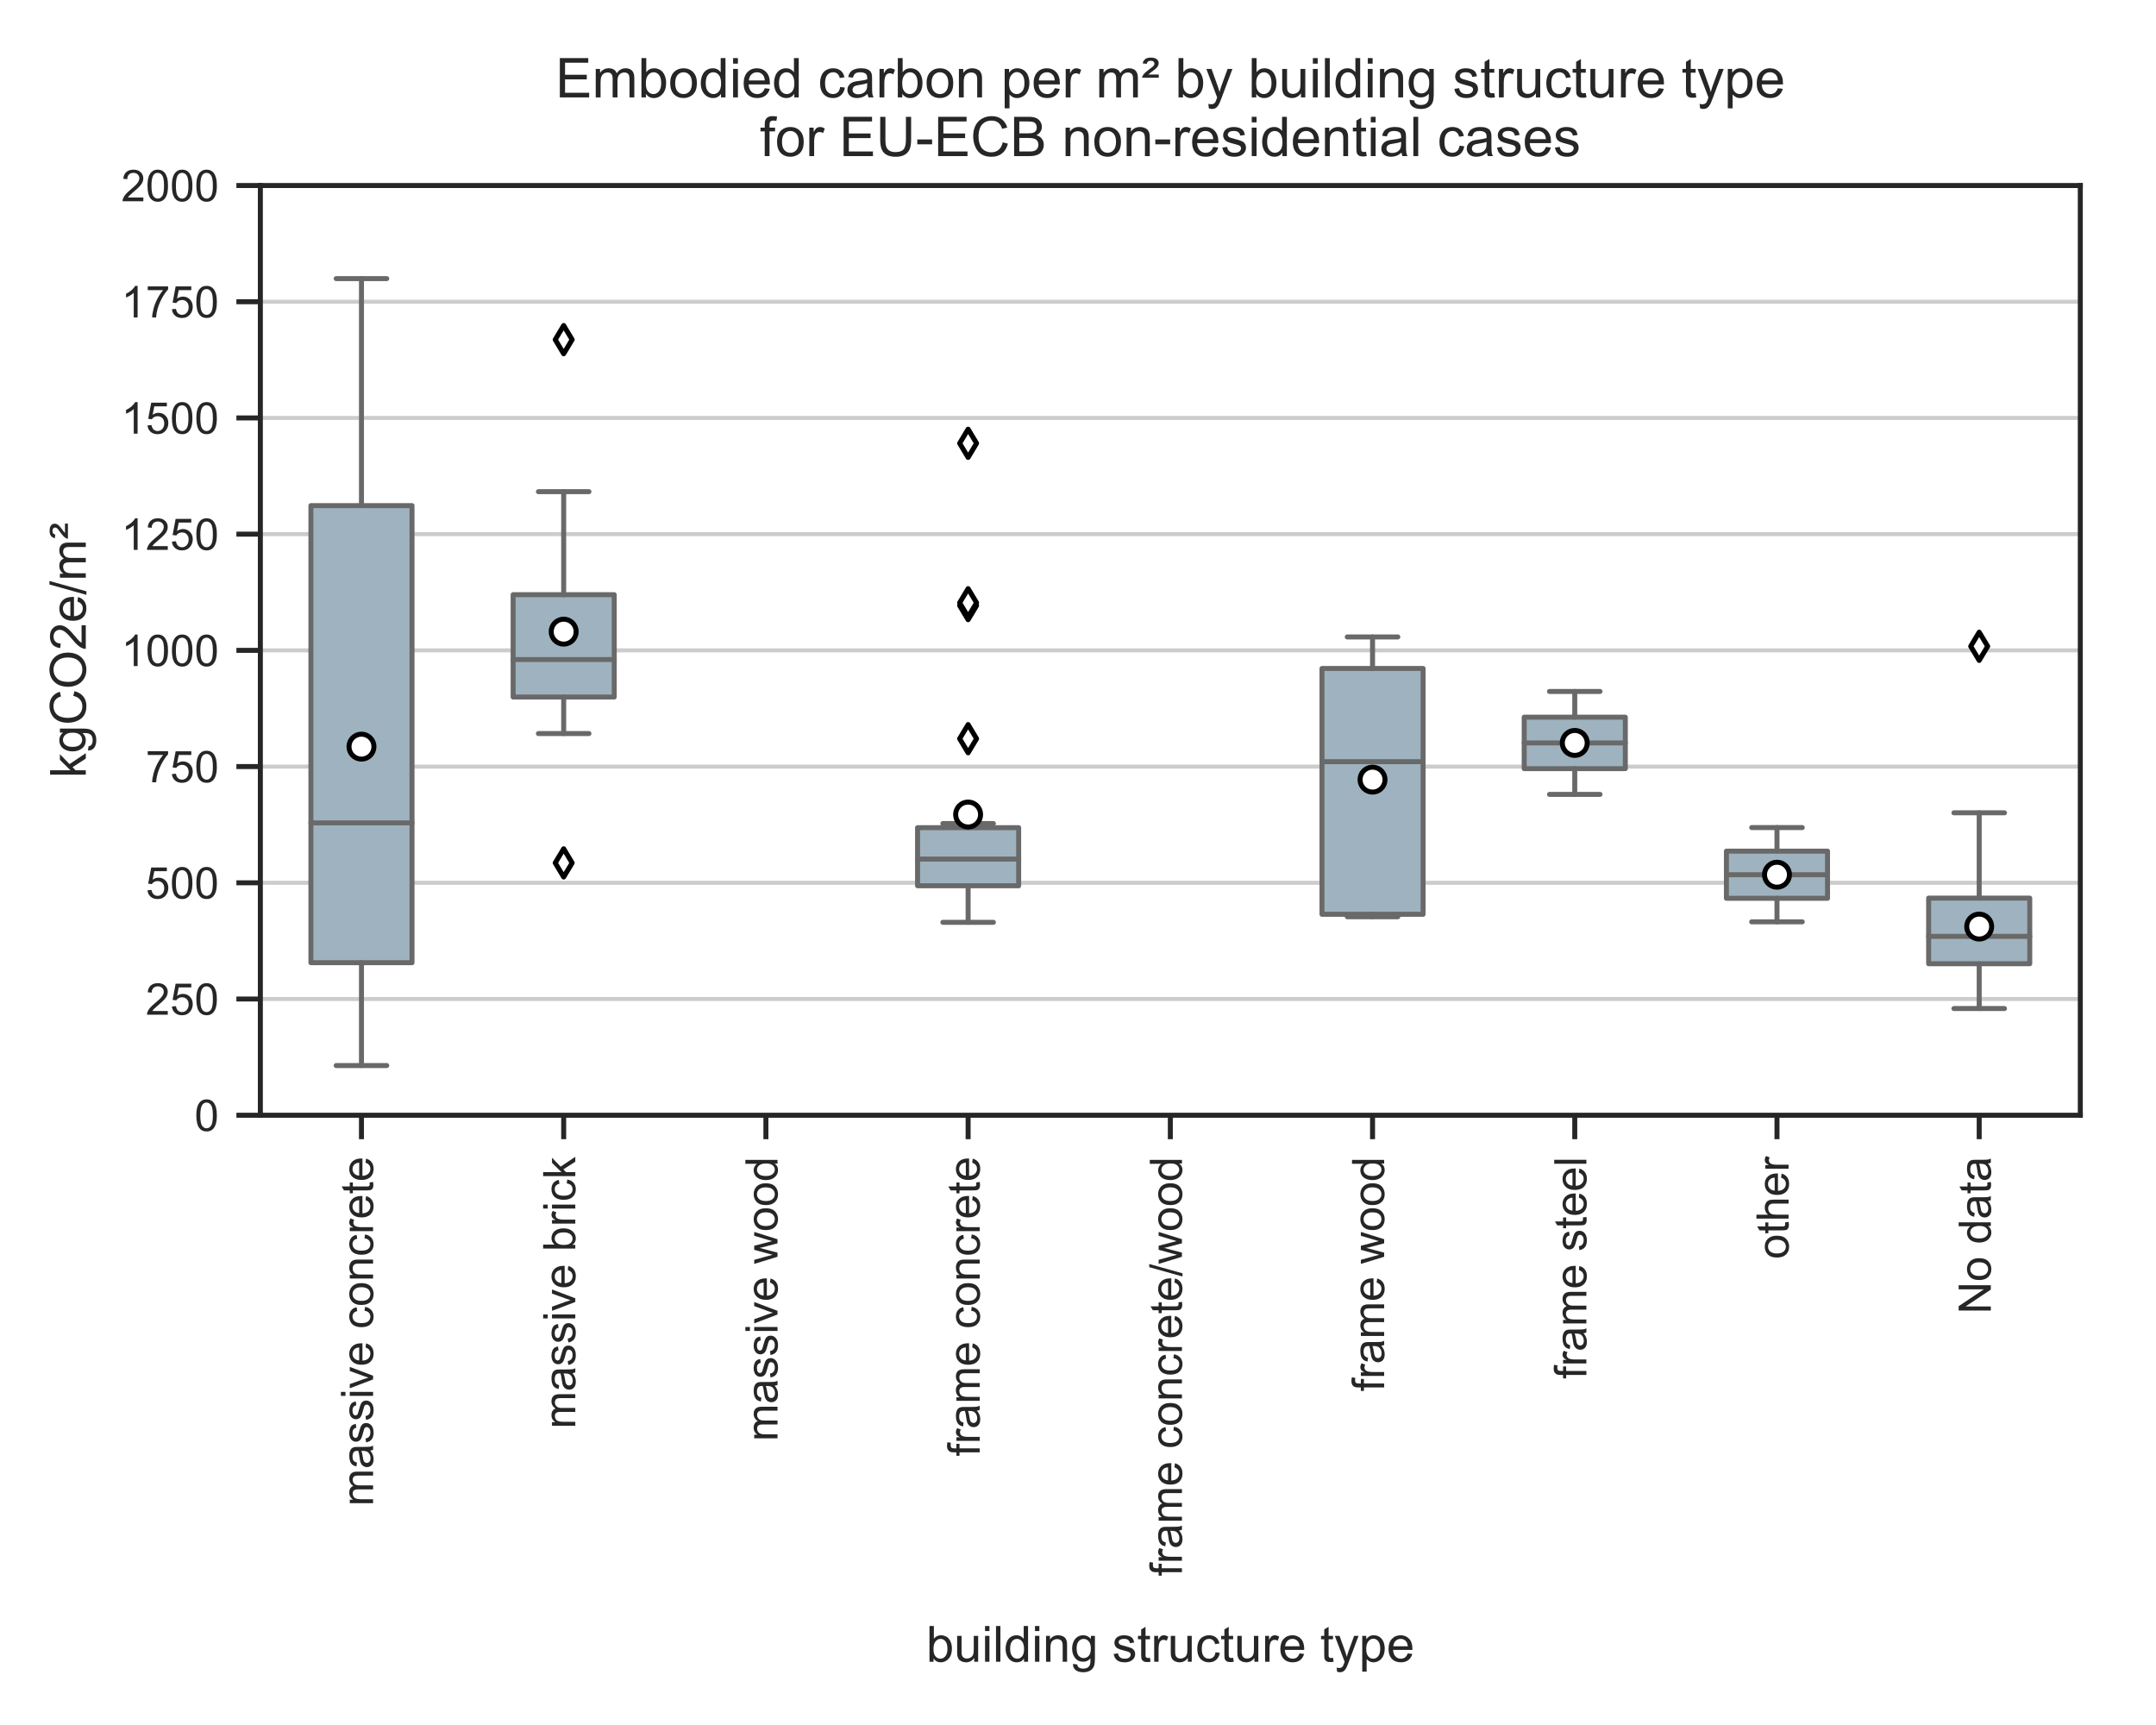 <?xml version="1.0" encoding="utf-8" standalone="no"?>
<!DOCTYPE svg PUBLIC "-//W3C//DTD SVG 1.1//EN"
  "http://www.w3.org/Graphics/SVG/1.1/DTD/svg11.dtd">
<!-- Created with matplotlib (http://matplotlib.org/) -->
<svg height="345.6pt" version="1.1" viewBox="0 0 432 345.6" width="432pt" xmlns="http://www.w3.org/2000/svg" xmlns:xlink="http://www.w3.org/1999/xlink">
 <defs>
  <style type="text/css">
*{stroke-linecap:butt;stroke-linejoin:round;}
  </style>
 </defs>
 <g id="figure_1">
  <g id="patch_1">
   <path d="M 0 345.6 
L 432 345.6 
L 432 0 
L 0 0 
z
" style="fill:#ffffff;"/>
  </g>
  <g id="axes_1">
   <g id="patch_2">
    <path d="M 52.168 223.432 
L 416.832 223.432 
L 416.832 37.168 
L 52.168 37.168 
z
" style="fill:#ffffff;"/>
   </g>
   <g id="matplotlib.axis_1">
    <g id="xtick_1">
     <g id="line2d_1">
      <defs>
       <path d="M 0 0 
L 0 4.8 
" id="mad264d4b7f" style="stroke:#262626;"/>
      </defs>
      <g>
       <use style="fill:#262626;stroke:#262626;" x="72.427" xlink:href="#mad264d4b7f" y="223.432"/>
      </g>
     </g>
     <g id="text_1">
      <!-- massive concrete -->
      <defs>
       <path d="M 6.594 0 
L 6.594 51.859 
L 14.453 51.859 
L 14.453 44.578 
Q 16.891 48.391 20.938 50.703 
Q 25 53.031 30.172 53.031 
Q 35.938 53.031 39.625 50.641 
Q 43.312 48.25 44.828 43.953 
Q 50.984 53.031 60.844 53.031 
Q 68.562 53.031 72.703 48.75 
Q 76.859 44.484 76.859 35.594 
L 76.859 0 
L 68.109 0 
L 68.109 32.672 
Q 68.109 37.938 67.25 40.25 
Q 66.406 42.578 64.156 43.984 
Q 61.922 45.406 58.891 45.406 
Q 53.422 45.406 49.797 41.766 
Q 46.188 38.141 46.188 30.125 
L 46.188 0 
L 37.406 0 
L 37.406 33.688 
Q 37.406 39.547 35.25 42.469 
Q 33.109 45.406 28.219 45.406 
Q 24.516 45.406 21.359 43.453 
Q 18.219 41.5 16.797 37.734 
Q 15.375 33.984 15.375 26.906 
L 15.375 0 
z
" id="ArialMT-6d"/>
       <path d="M 40.438 6.391 
Q 35.547 2.25 31.031 0.531 
Q 26.516 -1.172 21.344 -1.172 
Q 12.797 -1.172 8.203 3 
Q 3.609 7.172 3.609 13.672 
Q 3.609 17.484 5.344 20.625 
Q 7.078 23.781 9.891 25.688 
Q 12.703 27.594 16.219 28.562 
Q 18.797 29.25 24.031 29.891 
Q 34.672 31.156 39.703 32.906 
Q 39.75 34.719 39.75 35.203 
Q 39.75 40.578 37.25 42.781 
Q 33.891 45.75 27.25 45.75 
Q 21.047 45.75 18.094 43.578 
Q 15.141 41.406 13.719 35.891 
L 5.125 37.062 
Q 6.297 42.578 8.984 45.969 
Q 11.672 49.359 16.75 51.188 
Q 21.828 53.031 28.516 53.031 
Q 35.156 53.031 39.297 51.469 
Q 43.453 49.906 45.406 47.531 
Q 47.359 45.172 48.141 41.547 
Q 48.578 39.312 48.578 33.453 
L 48.578 21.734 
Q 48.578 9.469 49.141 6.219 
Q 49.703 2.984 51.375 0 
L 42.188 0 
Q 40.828 2.734 40.438 6.391 
z
M 39.703 26.031 
Q 34.906 24.078 25.344 22.703 
Q 19.922 21.922 17.672 20.938 
Q 15.438 19.969 14.203 18.094 
Q 12.984 16.219 12.984 13.922 
Q 12.984 10.406 15.641 8.062 
Q 18.312 5.719 23.438 5.719 
Q 28.516 5.719 32.469 7.938 
Q 36.422 10.156 38.281 14.016 
Q 39.703 17 39.703 22.797 
z
" id="ArialMT-61"/>
       <path d="M 3.078 15.484 
L 11.766 16.844 
Q 12.5 11.625 15.844 8.844 
Q 19.188 6.062 25.203 6.062 
Q 31.25 6.062 34.172 8.516 
Q 37.109 10.984 37.109 14.312 
Q 37.109 17.281 34.516 19 
Q 32.719 20.172 25.531 21.969 
Q 15.875 24.422 12.141 26.203 
Q 8.406 27.984 6.469 31.125 
Q 4.547 34.281 4.547 38.094 
Q 4.547 41.547 6.125 44.5 
Q 7.719 47.469 10.453 49.422 
Q 12.5 50.922 16.031 51.969 
Q 19.578 53.031 23.641 53.031 
Q 29.734 53.031 34.344 51.266 
Q 38.969 49.516 41.156 46.5 
Q 43.359 43.5 44.188 38.484 
L 35.594 37.312 
Q 35.016 41.312 32.203 43.547 
Q 29.391 45.797 24.266 45.797 
Q 18.219 45.797 15.625 43.797 
Q 13.031 41.797 13.031 39.109 
Q 13.031 37.406 14.109 36.031 
Q 15.188 34.625 17.484 33.688 
Q 18.797 33.203 25.25 31.453 
Q 34.578 28.953 38.25 27.359 
Q 41.938 25.781 44.031 22.75 
Q 46.141 19.734 46.141 15.234 
Q 46.141 10.844 43.578 6.953 
Q 41.016 3.078 36.172 0.953 
Q 31.344 -1.172 25.25 -1.172 
Q 15.141 -1.172 9.844 3.031 
Q 4.547 7.234 3.078 15.484 
z
" id="ArialMT-73"/>
       <path d="M 6.641 61.469 
L 6.641 71.578 
L 15.438 71.578 
L 15.438 61.469 
z
M 6.641 0 
L 6.641 51.859 
L 15.438 51.859 
L 15.438 0 
z
" id="ArialMT-69"/>
       <path d="M 21 0 
L 1.266 51.859 
L 10.547 51.859 
L 21.688 20.797 
Q 23.484 15.766 25 10.359 
Q 26.172 14.453 28.266 20.219 
L 39.797 51.859 
L 48.828 51.859 
L 29.203 0 
z
" id="ArialMT-76"/>
       <path d="M 42.094 16.703 
L 51.172 15.578 
Q 49.031 7.625 43.219 3.219 
Q 37.406 -1.172 28.375 -1.172 
Q 17 -1.172 10.328 5.828 
Q 3.656 12.844 3.656 25.484 
Q 3.656 38.578 10.391 45.797 
Q 17.141 53.031 27.875 53.031 
Q 38.281 53.031 44.875 45.953 
Q 51.469 38.875 51.469 26.031 
Q 51.469 25.25 51.422 23.688 
L 12.75 23.688 
Q 13.234 15.141 17.578 10.594 
Q 21.922 6.062 28.422 6.062 
Q 33.25 6.062 36.672 8.594 
Q 40.094 11.141 42.094 16.703 
z
M 13.234 30.906 
L 42.188 30.906 
Q 41.609 37.453 38.875 40.719 
Q 34.672 45.797 27.984 45.797 
Q 21.922 45.797 17.797 41.75 
Q 13.672 37.703 13.234 30.906 
z
" id="ArialMT-65"/>
       <path id="ArialMT-20"/>
       <path d="M 40.438 19 
L 49.078 17.875 
Q 47.656 8.938 41.812 3.875 
Q 35.984 -1.172 27.484 -1.172 
Q 16.844 -1.172 10.375 5.781 
Q 3.906 12.75 3.906 25.734 
Q 3.906 34.125 6.688 40.422 
Q 9.469 46.734 15.156 49.875 
Q 20.844 53.031 27.547 53.031 
Q 35.984 53.031 41.359 48.75 
Q 46.734 44.484 48.25 36.625 
L 39.703 35.297 
Q 38.484 40.531 35.375 43.156 
Q 32.281 45.797 27.875 45.797 
Q 21.234 45.797 17.078 41.031 
Q 12.938 36.281 12.938 25.984 
Q 12.938 15.531 16.938 10.797 
Q 20.953 6.062 27.391 6.062 
Q 32.562 6.062 36.031 9.234 
Q 39.5 12.406 40.438 19 
z
" id="ArialMT-63"/>
       <path d="M 3.328 25.922 
Q 3.328 40.328 11.328 47.266 
Q 18.016 53.031 27.641 53.031 
Q 38.328 53.031 45.109 46.016 
Q 51.906 39.016 51.906 26.656 
Q 51.906 16.656 48.906 10.906 
Q 45.906 5.172 40.156 2 
Q 34.422 -1.172 27.641 -1.172 
Q 16.75 -1.172 10.031 5.812 
Q 3.328 12.797 3.328 25.922 
z
M 12.359 25.922 
Q 12.359 15.969 16.703 11.016 
Q 21.047 6.062 27.641 6.062 
Q 34.188 6.062 38.531 11.031 
Q 42.875 16.016 42.875 26.219 
Q 42.875 35.844 38.5 40.797 
Q 34.125 45.75 27.641 45.75 
Q 21.047 45.75 16.703 40.812 
Q 12.359 35.891 12.359 25.922 
z
" id="ArialMT-6f"/>
       <path d="M 6.594 0 
L 6.594 51.859 
L 14.5 51.859 
L 14.5 44.484 
Q 20.219 53.031 31 53.031 
Q 35.688 53.031 39.625 51.344 
Q 43.562 49.656 45.516 46.922 
Q 47.469 44.188 48.25 40.438 
Q 48.734 37.984 48.734 31.891 
L 48.734 0 
L 39.938 0 
L 39.938 31.547 
Q 39.938 36.922 38.906 39.578 
Q 37.891 42.234 35.281 43.812 
Q 32.672 45.406 29.156 45.406 
Q 23.531 45.406 19.453 41.844 
Q 15.375 38.281 15.375 28.328 
L 15.375 0 
z
" id="ArialMT-6e"/>
       <path d="M 6.5 0 
L 6.5 51.859 
L 14.406 51.859 
L 14.406 44 
Q 17.438 49.516 20 51.266 
Q 22.562 53.031 25.641 53.031 
Q 30.078 53.031 34.672 50.203 
L 31.641 42.047 
Q 28.422 43.953 25.203 43.953 
Q 22.312 43.953 20.016 42.219 
Q 17.719 40.484 16.75 37.406 
Q 15.281 32.719 15.281 27.156 
L 15.281 0 
z
" id="ArialMT-72"/>
       <path d="M 25.781 7.859 
L 27.047 0.094 
Q 23.344 -0.688 20.406 -0.688 
Q 15.625 -0.688 12.984 0.828 
Q 10.359 2.344 9.281 4.812 
Q 8.203 7.281 8.203 15.188 
L 8.203 45.016 
L 1.766 45.016 
L 1.766 51.859 
L 8.203 51.859 
L 8.203 64.703 
L 16.938 69.969 
L 16.938 51.859 
L 25.781 51.859 
L 25.781 45.016 
L 16.938 45.016 
L 16.938 14.703 
Q 16.938 10.938 17.406 9.859 
Q 17.875 8.797 18.922 8.156 
Q 19.969 7.516 21.922 7.516 
Q 23.391 7.516 25.781 7.859 
z
" id="ArialMT-74"/>
      </defs>
      <g style="fill:#262626;" transform="translate(74.754 301.755)rotate(-90)scale(0.09 -0.09)">
       <use xlink:href="#ArialMT-6d"/>
       <use x="83.301" xlink:href="#ArialMT-61"/>
       <use x="138.916" xlink:href="#ArialMT-73"/>
       <use x="188.916" xlink:href="#ArialMT-73"/>
       <use x="238.916" xlink:href="#ArialMT-69"/>
       <use x="261.133" xlink:href="#ArialMT-76"/>
       <use x="311.133" xlink:href="#ArialMT-65"/>
       <use x="366.748" xlink:href="#ArialMT-20"/>
       <use x="394.531" xlink:href="#ArialMT-63"/>
       <use x="444.531" xlink:href="#ArialMT-6f"/>
       <use x="500.146" xlink:href="#ArialMT-6e"/>
       <use x="555.762" xlink:href="#ArialMT-63"/>
       <use x="605.762" xlink:href="#ArialMT-72"/>
       <use x="639.062" xlink:href="#ArialMT-65"/>
       <use x="694.678" xlink:href="#ArialMT-74"/>
       <use x="722.461" xlink:href="#ArialMT-65"/>
      </g>
     </g>
    </g>
    <g id="xtick_2">
     <g id="line2d_2">
      <g>
       <use style="fill:#262626;stroke:#262626;" x="112.945" xlink:href="#mad264d4b7f" y="223.432"/>
      </g>
     </g>
     <g id="text_2">
      <!-- massive brick -->
      <defs>
       <path d="M 14.703 0 
L 6.547 0 
L 6.547 71.578 
L 15.328 71.578 
L 15.328 46.047 
Q 20.906 53.031 29.547 53.031 
Q 34.328 53.031 38.594 51.094 
Q 42.875 49.172 45.625 45.672 
Q 48.391 42.188 49.953 37.25 
Q 51.516 32.328 51.516 26.703 
Q 51.516 13.375 44.922 6.094 
Q 38.328 -1.172 29.109 -1.172 
Q 19.922 -1.172 14.703 6.5 
z
M 14.594 26.312 
Q 14.594 17 17.141 12.844 
Q 21.297 6.062 28.375 6.062 
Q 34.125 6.062 38.328 11.062 
Q 42.531 16.062 42.531 25.984 
Q 42.531 36.141 38.5 40.969 
Q 34.469 45.797 28.766 45.797 
Q 23 45.797 18.797 40.797 
Q 14.594 35.797 14.594 26.312 
z
" id="ArialMT-62"/>
       <path d="M 6.641 0 
L 6.641 71.578 
L 15.438 71.578 
L 15.438 30.766 
L 36.234 51.859 
L 47.609 51.859 
L 27.781 32.625 
L 49.609 0 
L 38.766 0 
L 21.625 26.516 
L 15.438 20.562 
L 15.438 0 
z
" id="ArialMT-6b"/>
      </defs>
      <g style="fill:#262626;" transform="translate(115.272 286.24)rotate(-90)scale(0.09 -0.09)">
       <use xlink:href="#ArialMT-6d"/>
       <use x="83.301" xlink:href="#ArialMT-61"/>
       <use x="138.916" xlink:href="#ArialMT-73"/>
       <use x="188.916" xlink:href="#ArialMT-73"/>
       <use x="238.916" xlink:href="#ArialMT-69"/>
       <use x="261.133" xlink:href="#ArialMT-76"/>
       <use x="311.133" xlink:href="#ArialMT-65"/>
       <use x="366.748" xlink:href="#ArialMT-20"/>
       <use x="394.531" xlink:href="#ArialMT-62"/>
       <use x="450.146" xlink:href="#ArialMT-72"/>
       <use x="483.447" xlink:href="#ArialMT-69"/>
       <use x="505.664" xlink:href="#ArialMT-63"/>
       <use x="555.664" xlink:href="#ArialMT-6b"/>
      </g>
     </g>
    </g>
    <g id="xtick_3">
     <g id="line2d_3">
      <g>
       <use style="fill:#262626;stroke:#262626;" x="153.464" xlink:href="#mad264d4b7f" y="223.432"/>
      </g>
     </g>
     <g id="text_3">
      <!-- massive wood -->
      <defs>
       <path d="M 16.156 0 
L 0.297 51.859 
L 9.375 51.859 
L 17.625 21.922 
L 20.703 10.797 
Q 20.906 11.625 23.391 21.484 
L 31.641 51.859 
L 40.672 51.859 
L 48.438 21.781 
L 51.031 11.859 
L 54 21.875 
L 62.891 51.859 
L 71.438 51.859 
L 55.219 0 
L 46.094 0 
L 37.844 31.062 
L 35.844 39.891 
L 25.344 0 
z
" id="ArialMT-77"/>
       <path d="M 40.234 0 
L 40.234 6.547 
Q 35.297 -1.172 25.734 -1.172 
Q 19.531 -1.172 14.328 2.25 
Q 9.125 5.672 6.266 11.797 
Q 3.422 17.922 3.422 25.875 
Q 3.422 33.641 6 39.969 
Q 8.594 46.297 13.766 49.656 
Q 18.953 53.031 25.344 53.031 
Q 30.031 53.031 33.688 51.047 
Q 37.359 49.078 39.656 45.906 
L 39.656 71.578 
L 48.391 71.578 
L 48.391 0 
z
M 12.453 25.875 
Q 12.453 15.922 16.641 10.984 
Q 20.844 6.062 26.562 6.062 
Q 32.328 6.062 36.344 10.766 
Q 40.375 15.484 40.375 25.141 
Q 40.375 35.797 36.266 40.766 
Q 32.172 45.75 26.172 45.75 
Q 20.312 45.75 16.375 40.969 
Q 12.453 36.188 12.453 25.875 
z
" id="ArialMT-64"/>
      </defs>
      <g style="fill:#262626;" transform="translate(155.79 288.753)rotate(-90)scale(0.09 -0.09)">
       <use xlink:href="#ArialMT-6d"/>
       <use x="83.301" xlink:href="#ArialMT-61"/>
       <use x="138.916" xlink:href="#ArialMT-73"/>
       <use x="188.916" xlink:href="#ArialMT-73"/>
       <use x="238.916" xlink:href="#ArialMT-69"/>
       <use x="261.133" xlink:href="#ArialMT-76"/>
       <use x="311.133" xlink:href="#ArialMT-65"/>
       <use x="366.748" xlink:href="#ArialMT-20"/>
       <use x="394.531" xlink:href="#ArialMT-77"/>
       <use x="466.748" xlink:href="#ArialMT-6f"/>
       <use x="522.363" xlink:href="#ArialMT-6f"/>
       <use x="577.979" xlink:href="#ArialMT-64"/>
      </g>
     </g>
    </g>
    <g id="xtick_4">
     <g id="line2d_4">
      <g>
       <use style="fill:#262626;stroke:#262626;" x="193.982" xlink:href="#mad264d4b7f" y="223.432"/>
      </g>
     </g>
     <g id="text_4">
      <!-- frame concrete -->
      <defs>
       <path d="M 8.688 0 
L 8.688 45.016 
L 0.922 45.016 
L 0.922 51.859 
L 8.688 51.859 
L 8.688 57.375 
Q 8.688 62.594 9.625 65.141 
Q 10.891 68.562 14.078 70.672 
Q 17.281 72.797 23.047 72.797 
Q 26.766 72.797 31.25 71.922 
L 29.938 64.266 
Q 27.203 64.75 24.75 64.75 
Q 20.75 64.75 19.094 63.031 
Q 17.438 61.328 17.438 56.641 
L 17.438 51.859 
L 27.547 51.859 
L 27.547 45.016 
L 17.438 45.016 
L 17.438 0 
z
" id="ArialMT-66"/>
      </defs>
      <g style="fill:#262626;" transform="translate(196.308 291.752)rotate(-90)scale(0.09 -0.09)">
       <use xlink:href="#ArialMT-66"/>
       <use x="27.783" xlink:href="#ArialMT-72"/>
       <use x="61.084" xlink:href="#ArialMT-61"/>
       <use x="116.699" xlink:href="#ArialMT-6d"/>
       <use x="200" xlink:href="#ArialMT-65"/>
       <use x="255.615" xlink:href="#ArialMT-20"/>
       <use x="283.398" xlink:href="#ArialMT-63"/>
       <use x="333.398" xlink:href="#ArialMT-6f"/>
       <use x="389.014" xlink:href="#ArialMT-6e"/>
       <use x="444.629" xlink:href="#ArialMT-63"/>
       <use x="494.629" xlink:href="#ArialMT-72"/>
       <use x="527.93" xlink:href="#ArialMT-65"/>
       <use x="583.545" xlink:href="#ArialMT-74"/>
       <use x="611.328" xlink:href="#ArialMT-65"/>
      </g>
     </g>
    </g>
    <g id="xtick_5">
     <g id="line2d_5">
      <g>
       <use style="fill:#262626;stroke:#262626;" x="234.5" xlink:href="#mad264d4b7f" y="223.432"/>
      </g>
     </g>
     <g id="text_5">
      <!-- frame concrete/wood -->
      <defs>
       <path d="M 0 -1.219 
L 20.75 72.797 
L 27.781 72.797 
L 7.078 -1.219 
z
" id="ArialMT-2f"/>
      </defs>
      <g style="fill:#262626;" transform="translate(236.827 315.767)rotate(-90)scale(0.09 -0.09)">
       <use xlink:href="#ArialMT-66"/>
       <use x="27.783" xlink:href="#ArialMT-72"/>
       <use x="61.084" xlink:href="#ArialMT-61"/>
       <use x="116.699" xlink:href="#ArialMT-6d"/>
       <use x="200" xlink:href="#ArialMT-65"/>
       <use x="255.615" xlink:href="#ArialMT-20"/>
       <use x="283.398" xlink:href="#ArialMT-63"/>
       <use x="333.398" xlink:href="#ArialMT-6f"/>
       <use x="389.014" xlink:href="#ArialMT-6e"/>
       <use x="444.629" xlink:href="#ArialMT-63"/>
       <use x="494.629" xlink:href="#ArialMT-72"/>
       <use x="527.93" xlink:href="#ArialMT-65"/>
       <use x="583.545" xlink:href="#ArialMT-74"/>
       <use x="611.328" xlink:href="#ArialMT-65"/>
       <use x="666.943" xlink:href="#ArialMT-2f"/>
       <use x="694.727" xlink:href="#ArialMT-77"/>
       <use x="766.943" xlink:href="#ArialMT-6f"/>
       <use x="822.559" xlink:href="#ArialMT-6f"/>
       <use x="878.174" xlink:href="#ArialMT-64"/>
      </g>
     </g>
    </g>
    <g id="xtick_6">
     <g id="line2d_6">
      <g>
       <use style="fill:#262626;stroke:#262626;" x="275.018" xlink:href="#mad264d4b7f" y="223.432"/>
      </g>
     </g>
     <g id="text_6">
      <!-- frame wood -->
      <g style="fill:#262626;" transform="translate(277.345 278.75)rotate(-90)scale(0.09 -0.09)">
       <use xlink:href="#ArialMT-66"/>
       <use x="27.783" xlink:href="#ArialMT-72"/>
       <use x="61.084" xlink:href="#ArialMT-61"/>
       <use x="116.699" xlink:href="#ArialMT-6d"/>
       <use x="200" xlink:href="#ArialMT-65"/>
       <use x="255.615" xlink:href="#ArialMT-20"/>
       <use x="283.398" xlink:href="#ArialMT-77"/>
       <use x="355.615" xlink:href="#ArialMT-6f"/>
       <use x="411.23" xlink:href="#ArialMT-6f"/>
       <use x="466.846" xlink:href="#ArialMT-64"/>
      </g>
     </g>
    </g>
    <g id="xtick_7">
     <g id="line2d_7">
      <g>
       <use style="fill:#262626;stroke:#262626;" x="315.536" xlink:href="#mad264d4b7f" y="223.432"/>
      </g>
     </g>
     <g id="text_7">
      <!-- frame steel -->
      <defs>
       <path d="M 6.391 0 
L 6.391 71.578 
L 15.188 71.578 
L 15.188 0 
z
" id="ArialMT-6c"/>
      </defs>
      <g style="fill:#262626;" transform="translate(317.863 276.245)rotate(-90)scale(0.09 -0.09)">
       <use xlink:href="#ArialMT-66"/>
       <use x="27.783" xlink:href="#ArialMT-72"/>
       <use x="61.084" xlink:href="#ArialMT-61"/>
       <use x="116.699" xlink:href="#ArialMT-6d"/>
       <use x="200" xlink:href="#ArialMT-65"/>
       <use x="255.615" xlink:href="#ArialMT-20"/>
       <use x="283.398" xlink:href="#ArialMT-73"/>
       <use x="333.398" xlink:href="#ArialMT-74"/>
       <use x="361.182" xlink:href="#ArialMT-65"/>
       <use x="416.797" xlink:href="#ArialMT-65"/>
       <use x="472.412" xlink:href="#ArialMT-6c"/>
      </g>
     </g>
    </g>
    <g id="xtick_8">
     <g id="line2d_8">
      <g>
       <use style="fill:#262626;stroke:#262626;" x="356.055" xlink:href="#mad264d4b7f" y="223.432"/>
      </g>
     </g>
     <g id="text_8">
      <!-- other -->
      <defs>
       <path d="M 6.594 0 
L 6.594 71.578 
L 15.375 71.578 
L 15.375 45.906 
Q 21.531 53.031 30.906 53.031 
Q 36.672 53.031 40.922 50.75 
Q 45.172 48.484 47 44.484 
Q 48.828 40.484 48.828 32.859 
L 48.828 0 
L 40.047 0 
L 40.047 32.859 
Q 40.047 39.453 37.188 42.453 
Q 34.328 45.453 29.109 45.453 
Q 25.203 45.453 21.75 43.422 
Q 18.312 41.406 16.844 37.938 
Q 15.375 34.469 15.375 28.375 
L 15.375 0 
z
" id="ArialMT-68"/>
      </defs>
      <g style="fill:#262626;" transform="translate(358.381 252.244)rotate(-90)scale(0.09 -0.09)">
       <use xlink:href="#ArialMT-6f"/>
       <use x="55.615" xlink:href="#ArialMT-74"/>
       <use x="83.398" xlink:href="#ArialMT-68"/>
       <use x="139.014" xlink:href="#ArialMT-65"/>
       <use x="194.629" xlink:href="#ArialMT-72"/>
      </g>
     </g>
    </g>
    <g id="xtick_9">
     <g id="line2d_9">
      <g>
       <use style="fill:#262626;stroke:#262626;" x="396.573" xlink:href="#mad264d4b7f" y="223.432"/>
      </g>
     </g>
     <g id="text_9">
      <!-- No data -->
      <defs>
       <path d="M 7.625 0 
L 7.625 71.578 
L 17.328 71.578 
L 54.938 15.375 
L 54.938 71.578 
L 64.016 71.578 
L 64.016 0 
L 54.297 0 
L 16.703 56.25 
L 16.703 0 
z
" id="ArialMT-4e"/>
      </defs>
      <g style="fill:#262626;" transform="translate(398.9 263.252)rotate(-90)scale(0.09 -0.09)">
       <use xlink:href="#ArialMT-4e"/>
       <use x="72.217" xlink:href="#ArialMT-6f"/>
       <use x="127.832" xlink:href="#ArialMT-20"/>
       <use x="155.615" xlink:href="#ArialMT-64"/>
       <use x="211.23" xlink:href="#ArialMT-61"/>
       <use x="266.846" xlink:href="#ArialMT-74"/>
       <use x="294.629" xlink:href="#ArialMT-61"/>
      </g>
     </g>
    </g>
    <g id="text_10">
     <!-- building structure type -->
     <defs>
      <path d="M 40.578 0 
L 40.578 7.625 
Q 34.516 -1.172 24.125 -1.172 
Q 19.531 -1.172 15.547 0.578 
Q 11.578 2.344 9.641 5 
Q 7.719 7.672 6.938 11.531 
Q 6.391 14.109 6.391 19.734 
L 6.391 51.859 
L 15.188 51.859 
L 15.188 23.094 
Q 15.188 16.219 15.719 13.812 
Q 16.547 10.359 19.234 8.375 
Q 21.922 6.391 25.875 6.391 
Q 29.828 6.391 33.297 8.422 
Q 36.766 10.453 38.203 13.938 
Q 39.656 17.438 39.656 24.078 
L 39.656 51.859 
L 48.438 51.859 
L 48.438 0 
z
" id="ArialMT-75"/>
      <path d="M 4.984 -4.297 
L 13.531 -5.562 
Q 14.062 -9.516 16.5 -11.328 
Q 19.781 -13.766 25.438 -13.766 
Q 31.547 -13.766 34.859 -11.328 
Q 38.188 -8.891 39.359 -4.5 
Q 40.047 -1.812 39.984 6.781 
Q 34.234 0 25.641 0 
Q 14.938 0 9.078 7.719 
Q 3.219 15.438 3.219 26.219 
Q 3.219 33.641 5.906 39.906 
Q 8.594 46.188 13.688 49.609 
Q 18.797 53.031 25.688 53.031 
Q 34.859 53.031 40.828 45.609 
L 40.828 51.859 
L 48.922 51.859 
L 48.922 7.031 
Q 48.922 -5.078 46.453 -10.125 
Q 44 -15.188 38.641 -18.109 
Q 33.297 -21.047 25.484 -21.047 
Q 16.219 -21.047 10.5 -16.875 
Q 4.781 -12.703 4.984 -4.297 
z
M 12.25 26.859 
Q 12.25 16.656 16.297 11.969 
Q 20.359 7.281 26.469 7.281 
Q 32.516 7.281 36.609 11.938 
Q 40.719 16.609 40.719 26.562 
Q 40.719 36.078 36.5 40.906 
Q 32.281 45.75 26.312 45.75 
Q 20.453 45.75 16.344 40.984 
Q 12.25 36.234 12.25 26.859 
z
" id="ArialMT-67"/>
      <path d="M 6.203 -19.969 
L 5.219 -11.719 
Q 8.109 -12.5 10.25 -12.5 
Q 13.188 -12.5 14.938 -11.516 
Q 16.703 -10.547 17.828 -8.797 
Q 18.656 -7.469 20.516 -2.25 
Q 20.75 -1.516 21.297 -0.094 
L 1.609 51.859 
L 11.078 51.859 
L 21.875 21.828 
Q 23.969 16.109 25.641 9.812 
Q 27.156 15.875 29.25 21.625 
L 40.328 51.859 
L 49.125 51.859 
L 29.391 -0.875 
Q 26.219 -9.422 24.469 -12.641 
Q 22.125 -17 19.094 -19.016 
Q 16.062 -21.047 11.859 -21.047 
Q 9.328 -21.047 6.203 -19.969 
z
" id="ArialMT-79"/>
      <path d="M 6.594 -19.875 
L 6.594 51.859 
L 14.594 51.859 
L 14.594 45.125 
Q 17.438 49.078 21 51.047 
Q 24.562 53.031 29.641 53.031 
Q 36.281 53.031 41.359 49.609 
Q 46.438 46.188 49.016 39.953 
Q 51.609 33.734 51.609 26.312 
Q 51.609 18.359 48.75 11.984 
Q 45.906 5.609 40.453 2.219 
Q 35.016 -1.172 29 -1.172 
Q 24.609 -1.172 21.109 0.688 
Q 17.625 2.547 15.375 5.375 
L 15.375 -19.875 
z
M 14.547 25.641 
Q 14.547 15.625 18.594 10.844 
Q 22.656 6.062 28.422 6.062 
Q 34.281 6.062 38.453 11.016 
Q 42.625 15.969 42.625 26.375 
Q 42.625 36.281 38.547 41.203 
Q 34.469 46.141 28.812 46.141 
Q 23.188 46.141 18.859 40.891 
Q 14.547 35.641 14.547 25.641 
z
" id="ArialMT-70"/>
     </defs>
     <g style="fill:#262626;" transform="translate(185.588 332.925)scale(0.1 -0.1)">
      <use xlink:href="#ArialMT-62"/>
      <use x="55.615" xlink:href="#ArialMT-75"/>
      <use x="111.23" xlink:href="#ArialMT-69"/>
      <use x="133.447" xlink:href="#ArialMT-6c"/>
      <use x="155.664" xlink:href="#ArialMT-64"/>
      <use x="211.279" xlink:href="#ArialMT-69"/>
      <use x="233.496" xlink:href="#ArialMT-6e"/>
      <use x="289.111" xlink:href="#ArialMT-67"/>
      <use x="344.727" xlink:href="#ArialMT-20"/>
      <use x="372.51" xlink:href="#ArialMT-73"/>
      <use x="422.51" xlink:href="#ArialMT-74"/>
      <use x="450.293" xlink:href="#ArialMT-72"/>
      <use x="483.594" xlink:href="#ArialMT-75"/>
      <use x="539.209" xlink:href="#ArialMT-63"/>
      <use x="589.209" xlink:href="#ArialMT-74"/>
      <use x="616.992" xlink:href="#ArialMT-75"/>
      <use x="672.607" xlink:href="#ArialMT-72"/>
      <use x="705.908" xlink:href="#ArialMT-65"/>
      <use x="761.523" xlink:href="#ArialMT-20"/>
      <use x="789.307" xlink:href="#ArialMT-74"/>
      <use x="817.09" xlink:href="#ArialMT-79"/>
      <use x="867.09" xlink:href="#ArialMT-70"/>
      <use x="922.705" xlink:href="#ArialMT-65"/>
     </g>
    </g>
   </g>
   <g id="matplotlib.axis_2">
    <g id="ytick_1">
     <g id="line2d_10">
      <path clip-path="url(#pd053ccc9f7)" d="M 52.168 223.432 
L 416.832 223.432 
" style="fill:none;stroke:#cccccc;stroke-linecap:round;stroke-width:0.8;"/>
     </g>
     <g id="line2d_11">
      <defs>
       <path d="M 0 0 
L -4.8 0 
" id="mc1624a6218" style="stroke:#262626;"/>
      </defs>
      <g>
       <use style="fill:#262626;stroke:#262626;" x="52.168" xlink:href="#mc1624a6218" y="223.432"/>
      </g>
     </g>
     <g id="text_11">
      <!-- 0 -->
      <defs>
       <path d="M 4.156 35.297 
Q 4.156 48 6.766 55.734 
Q 9.375 63.484 14.516 67.672 
Q 19.672 71.875 27.484 71.875 
Q 33.25 71.875 37.594 69.547 
Q 41.938 67.234 44.766 62.859 
Q 47.609 58.5 49.219 52.219 
Q 50.828 45.953 50.828 35.297 
Q 50.828 22.703 48.234 14.969 
Q 45.656 7.234 40.5 3 
Q 35.359 -1.219 27.484 -1.219 
Q 17.141 -1.219 11.234 6.203 
Q 4.156 15.141 4.156 35.297 
z
M 13.188 35.297 
Q 13.188 17.672 17.312 11.828 
Q 21.438 6 27.484 6 
Q 33.547 6 37.672 11.859 
Q 41.797 17.719 41.797 35.297 
Q 41.797 52.984 37.672 58.781 
Q 33.547 64.594 27.391 64.594 
Q 21.344 64.594 17.719 59.469 
Q 13.188 52.938 13.188 35.297 
z
" id="ArialMT-30"/>
      </defs>
      <g style="fill:#262626;" transform="translate(38.974 226.581)scale(0.088 -0.088)">
       <use xlink:href="#ArialMT-30"/>
      </g>
     </g>
    </g>
    <g id="ytick_2">
     <g id="line2d_12">
      <path clip-path="url(#pd053ccc9f7)" d="M 52.168 200.149 
L 416.832 200.149 
" style="fill:none;stroke:#cccccc;stroke-linecap:round;stroke-width:0.8;"/>
     </g>
     <g id="line2d_13">
      <g>
       <use style="fill:#262626;stroke:#262626;" x="52.168" xlink:href="#mc1624a6218" y="200.149"/>
      </g>
     </g>
     <g id="text_12">
      <!-- 250 -->
      <defs>
       <path d="M 50.344 8.453 
L 50.344 0 
L 3.031 0 
Q 2.938 3.172 4.047 6.109 
Q 5.859 10.938 9.828 15.625 
Q 13.812 20.312 21.344 26.469 
Q 33.016 36.031 37.109 41.625 
Q 41.219 47.219 41.219 52.203 
Q 41.219 57.422 37.469 61 
Q 33.734 64.594 27.734 64.594 
Q 21.391 64.594 17.578 60.781 
Q 13.766 56.984 13.719 50.25 
L 4.688 51.172 
Q 5.609 61.281 11.656 66.578 
Q 17.719 71.875 27.938 71.875 
Q 38.234 71.875 44.234 66.156 
Q 50.25 60.453 50.25 52 
Q 50.25 47.703 48.484 43.547 
Q 46.734 39.406 42.656 34.812 
Q 38.578 30.219 29.109 22.219 
Q 21.188 15.578 18.938 13.203 
Q 16.703 10.844 15.234 8.453 
z
" id="ArialMT-32"/>
       <path d="M 4.156 18.75 
L 13.375 19.531 
Q 14.406 12.797 18.141 9.391 
Q 21.875 6 27.156 6 
Q 33.5 6 37.891 10.781 
Q 42.281 15.578 42.281 23.484 
Q 42.281 31 38.062 35.344 
Q 33.844 39.703 27 39.703 
Q 22.75 39.703 19.328 37.766 
Q 15.922 35.844 13.969 32.766 
L 5.719 33.844 
L 12.641 70.609 
L 48.25 70.609 
L 48.25 62.203 
L 19.672 62.203 
L 15.828 42.969 
Q 22.266 47.469 29.344 47.469 
Q 38.719 47.469 45.156 40.969 
Q 51.609 34.469 51.609 24.266 
Q 51.609 14.547 45.953 7.469 
Q 39.062 -1.219 27.156 -1.219 
Q 17.391 -1.219 11.203 4.25 
Q 5.031 9.719 4.156 18.75 
z
" id="ArialMT-35"/>
      </defs>
      <g style="fill:#262626;" transform="translate(29.187 203.298)scale(0.088 -0.088)">
       <use xlink:href="#ArialMT-32"/>
       <use x="55.615" xlink:href="#ArialMT-35"/>
       <use x="111.23" xlink:href="#ArialMT-30"/>
      </g>
     </g>
    </g>
    <g id="ytick_3">
     <g id="line2d_14">
      <path clip-path="url(#pd053ccc9f7)" d="M 52.168 176.866 
L 416.832 176.866 
" style="fill:none;stroke:#cccccc;stroke-linecap:round;stroke-width:0.8;"/>
     </g>
     <g id="line2d_15">
      <g>
       <use style="fill:#262626;stroke:#262626;" x="52.168" xlink:href="#mc1624a6218" y="176.866"/>
      </g>
     </g>
     <g id="text_13">
      <!-- 500 -->
      <g style="fill:#262626;" transform="translate(29.187 180.015)scale(0.088 -0.088)">
       <use xlink:href="#ArialMT-35"/>
       <use x="55.615" xlink:href="#ArialMT-30"/>
       <use x="111.23" xlink:href="#ArialMT-30"/>
      </g>
     </g>
    </g>
    <g id="ytick_4">
     <g id="line2d_16">
      <path clip-path="url(#pd053ccc9f7)" d="M 52.168 153.583 
L 416.832 153.583 
" style="fill:none;stroke:#cccccc;stroke-linecap:round;stroke-width:0.8;"/>
     </g>
     <g id="line2d_17">
      <g>
       <use style="fill:#262626;stroke:#262626;" x="52.168" xlink:href="#mc1624a6218" y="153.583"/>
      </g>
     </g>
     <g id="text_14">
      <!-- 750 -->
      <defs>
       <path d="M 4.734 62.203 
L 4.734 70.656 
L 51.078 70.656 
L 51.078 63.812 
Q 44.234 56.547 37.516 44.484 
Q 30.812 32.422 27.156 19.672 
Q 24.516 10.688 23.781 0 
L 14.75 0 
Q 14.891 8.453 18.062 20.406 
Q 21.234 32.375 27.172 43.484 
Q 33.109 54.594 39.797 62.203 
z
" id="ArialMT-37"/>
      </defs>
      <g style="fill:#262626;" transform="translate(29.187 156.732)scale(0.088 -0.088)">
       <use xlink:href="#ArialMT-37"/>
       <use x="55.615" xlink:href="#ArialMT-35"/>
       <use x="111.23" xlink:href="#ArialMT-30"/>
      </g>
     </g>
    </g>
    <g id="ytick_5">
     <g id="line2d_18">
      <path clip-path="url(#pd053ccc9f7)" d="M 52.168 130.3 
L 416.832 130.3 
" style="fill:none;stroke:#cccccc;stroke-linecap:round;stroke-width:0.8;"/>
     </g>
     <g id="line2d_19">
      <g>
       <use style="fill:#262626;stroke:#262626;" x="52.168" xlink:href="#mc1624a6218" y="130.3"/>
      </g>
     </g>
     <g id="text_15">
      <!-- 1000 -->
      <defs>
       <path d="M 37.25 0 
L 28.469 0 
L 28.469 56 
Q 25.297 52.984 20.141 49.953 
Q 14.984 46.922 10.891 45.406 
L 10.891 53.906 
Q 18.266 57.375 23.781 62.297 
Q 29.297 67.234 31.594 71.875 
L 37.25 71.875 
z
" id="ArialMT-31"/>
      </defs>
      <g style="fill:#262626;" transform="translate(24.294 133.449)scale(0.088 -0.088)">
       <use xlink:href="#ArialMT-31"/>
       <use x="55.615" xlink:href="#ArialMT-30"/>
       <use x="111.23" xlink:href="#ArialMT-30"/>
       <use x="166.846" xlink:href="#ArialMT-30"/>
      </g>
     </g>
    </g>
    <g id="ytick_6">
     <g id="line2d_20">
      <path clip-path="url(#pd053ccc9f7)" d="M 52.168 107.017 
L 416.832 107.017 
" style="fill:none;stroke:#cccccc;stroke-linecap:round;stroke-width:0.8;"/>
     </g>
     <g id="line2d_21">
      <g>
       <use style="fill:#262626;stroke:#262626;" x="52.168" xlink:href="#mc1624a6218" y="107.017"/>
      </g>
     </g>
     <g id="text_16">
      <!-- 1250 -->
      <g style="fill:#262626;" transform="translate(24.294 110.166)scale(0.088 -0.088)">
       <use xlink:href="#ArialMT-31"/>
       <use x="55.615" xlink:href="#ArialMT-32"/>
       <use x="111.23" xlink:href="#ArialMT-35"/>
       <use x="166.846" xlink:href="#ArialMT-30"/>
      </g>
     </g>
    </g>
    <g id="ytick_7">
     <g id="line2d_22">
      <path clip-path="url(#pd053ccc9f7)" d="M 52.168 83.734 
L 416.832 83.734 
" style="fill:none;stroke:#cccccc;stroke-linecap:round;stroke-width:0.8;"/>
     </g>
     <g id="line2d_23">
      <g>
       <use style="fill:#262626;stroke:#262626;" x="52.168" xlink:href="#mc1624a6218" y="83.734"/>
      </g>
     </g>
     <g id="text_17">
      <!-- 1500 -->
      <g style="fill:#262626;" transform="translate(24.294 86.883)scale(0.088 -0.088)">
       <use xlink:href="#ArialMT-31"/>
       <use x="55.615" xlink:href="#ArialMT-35"/>
       <use x="111.23" xlink:href="#ArialMT-30"/>
       <use x="166.846" xlink:href="#ArialMT-30"/>
      </g>
     </g>
    </g>
    <g id="ytick_8">
     <g id="line2d_24">
      <path clip-path="url(#pd053ccc9f7)" d="M 52.168 60.451 
L 416.832 60.451 
" style="fill:none;stroke:#cccccc;stroke-linecap:round;stroke-width:0.8;"/>
     </g>
     <g id="line2d_25">
      <g>
       <use style="fill:#262626;stroke:#262626;" x="52.168" xlink:href="#mc1624a6218" y="60.451"/>
      </g>
     </g>
     <g id="text_18">
      <!-- 1750 -->
      <g style="fill:#262626;" transform="translate(24.294 63.6)scale(0.088 -0.088)">
       <use xlink:href="#ArialMT-31"/>
       <use x="55.615" xlink:href="#ArialMT-37"/>
       <use x="111.23" xlink:href="#ArialMT-35"/>
       <use x="166.846" xlink:href="#ArialMT-30"/>
      </g>
     </g>
    </g>
    <g id="ytick_9">
     <g id="line2d_26">
      <path clip-path="url(#pd053ccc9f7)" d="M 52.168 37.168 
L 416.832 37.168 
" style="fill:none;stroke:#cccccc;stroke-linecap:round;stroke-width:0.8;"/>
     </g>
     <g id="line2d_27">
      <g>
       <use style="fill:#262626;stroke:#262626;" x="52.168" xlink:href="#mc1624a6218" y="37.168"/>
      </g>
     </g>
     <g id="text_19">
      <!-- 2000 -->
      <g style="fill:#262626;" transform="translate(24.294 40.317)scale(0.088 -0.088)">
       <use xlink:href="#ArialMT-32"/>
       <use x="55.615" xlink:href="#ArialMT-30"/>
       <use x="111.23" xlink:href="#ArialMT-30"/>
       <use x="166.846" xlink:href="#ArialMT-30"/>
      </g>
     </g>
    </g>
    <g id="text_20">
     <!-- kgCO2e/m² -->
     <defs>
      <path d="M 58.797 25.094 
L 68.266 22.703 
Q 65.281 11.031 57.547 4.906 
Q 49.812 -1.219 38.625 -1.219 
Q 27.047 -1.219 19.797 3.484 
Q 12.547 8.203 8.766 17.141 
Q 4.984 26.078 4.984 36.328 
Q 4.984 47.516 9.25 55.828 
Q 13.531 64.156 21.406 68.469 
Q 29.297 72.797 38.766 72.797 
Q 49.516 72.797 56.828 67.328 
Q 64.156 61.859 67.047 51.953 
L 57.719 49.75 
Q 55.219 57.562 50.484 61.125 
Q 45.75 64.703 38.578 64.703 
Q 30.328 64.703 24.781 60.734 
Q 19.234 56.781 16.984 50.109 
Q 14.75 43.453 14.75 36.375 
Q 14.75 27.25 17.406 20.438 
Q 20.062 13.625 25.672 10.25 
Q 31.297 6.891 37.844 6.891 
Q 45.797 6.891 51.312 11.469 
Q 56.844 16.062 58.797 25.094 
z
" id="ArialMT-43"/>
      <path d="M 4.828 34.859 
Q 4.828 52.688 14.391 62.766 
Q 23.969 72.859 39.109 72.859 
Q 49.031 72.859 56.984 68.109 
Q 64.938 63.375 69.109 54.906 
Q 73.297 46.438 73.297 35.688 
Q 73.297 24.812 68.891 16.219 
Q 64.5 7.625 56.438 3.203 
Q 48.391 -1.219 39.062 -1.219 
Q 28.953 -1.219 20.984 3.656 
Q 13.031 8.547 8.922 16.984 
Q 4.828 25.438 4.828 34.859 
z
M 14.594 34.719 
Q 14.594 21.781 21.547 14.328 
Q 28.516 6.891 39.016 6.891 
Q 49.703 6.891 56.609 14.406 
Q 63.531 21.922 63.531 35.75 
Q 63.531 44.484 60.578 51 
Q 57.625 57.516 51.922 61.109 
Q 46.234 64.703 39.156 64.703 
Q 29.109 64.703 21.844 57.781 
Q 14.594 50.875 14.594 34.719 
z
" id="ArialMT-4f"/>
      <path d="M 1.219 35.797 
Q 1.516 38.578 3.516 41.359 
Q 6.594 45.562 13.625 50.656 
Q 20.656 55.766 21.969 57.234 
Q 23.781 59.234 23.781 61.328 
Q 23.781 63.672 22.062 65.188 
Q 20.359 66.703 17.047 66.703 
Q 13.812 66.703 12.219 65.547 
Q 10.641 64.406 9.625 61.141 
L 2.25 61.922 
Q 3.656 67.328 7.141 69.891 
Q 10.641 72.469 17.188 72.469 
Q 24.562 72.469 28 69.578 
Q 31.453 66.703 31.453 62.547 
Q 31.453 58.453 28.562 54.781 
Q 26.375 52.047 18.562 46.438 
Q 14.5 43.453 12.797 41.703 
L 31.641 41.703 
L 31.641 35.797 
z
" id="ArialMT-b2"/>
     </defs>
     <g style="fill:#262626;" transform="translate(17.189 155.86)rotate(-90)scale(0.1 -0.1)">
      <use xlink:href="#ArialMT-6b"/>
      <use x="50" xlink:href="#ArialMT-67"/>
      <use x="105.615" xlink:href="#ArialMT-43"/>
      <use x="177.832" xlink:href="#ArialMT-4f"/>
      <use x="255.615" xlink:href="#ArialMT-32"/>
      <use x="311.23" xlink:href="#ArialMT-65"/>
      <use x="366.846" xlink:href="#ArialMT-2f"/>
      <use x="394.629" xlink:href="#ArialMT-6d"/>
      <use x="477.93" xlink:href="#ArialMT-b2"/>
     </g>
    </g>
   </g>
   <g id="patch_3">
    <path clip-path="url(#pd053ccc9f7)" d="M 62.298 192.873 
L 82.557 192.873 
L 82.557 101.3 
L 62.298 101.3 
L 62.298 192.873 
z
" style="fill:#9eb3bf;stroke:#696969;stroke-linejoin:miter;"/>
   </g>
   <g id="patch_4">
    <path clip-path="url(#pd053ccc9f7)" d="M 102.816 139.646 
L 123.075 139.646 
L 123.075 119.145 
L 102.816 119.145 
L 102.816 139.646 
z
" style="fill:#9eb3bf;stroke:#696969;stroke-linejoin:miter;"/>
   </g>
   <g id="patch_5">
    <path clip-path="url(#pd053ccc9f7)" d="M 183.852 177.46 
L 204.111 177.46 
L 204.111 165.825 
L 183.852 165.825 
L 183.852 177.46 
z
" style="fill:#9eb3bf;stroke:#696969;stroke-linejoin:miter;"/>
   </g>
   <g id="patch_6">
    <path clip-path="url(#pd053ccc9f7)" d="M 264.889 183.176 
L 285.148 183.176 
L 285.148 133.929 
L 264.889 133.929 
L 264.889 183.176 
z
" style="fill:#9eb3bf;stroke:#696969;stroke-linejoin:miter;"/>
   </g>
   <g id="patch_7">
    <path clip-path="url(#pd053ccc9f7)" d="M 305.407 153.999 
L 325.666 153.999 
L 325.666 143.687 
L 305.407 143.687 
L 305.407 153.999 
z
" style="fill:#9eb3bf;stroke:#696969;stroke-linejoin:miter;"/>
   </g>
   <g id="patch_8">
    <path clip-path="url(#pd053ccc9f7)" d="M 345.925 179.967 
L 366.184 179.967 
L 366.184 170.524 
L 345.925 170.524 
L 345.925 179.967 
z
" style="fill:#9eb3bf;stroke:#696969;stroke-linejoin:miter;"/>
   </g>
   <g id="patch_9">
    <path clip-path="url(#pd053ccc9f7)" d="M 386.443 193.083 
L 406.702 193.083 
L 406.702 179.939 
L 386.443 179.939 
L 386.443 193.083 
z
" style="fill:#9eb3bf;stroke:#696969;stroke-linejoin:miter;"/>
   </g>
   <g id="line2d_28">
    <path clip-path="url(#pd053ccc9f7)" d="M 72.427 192.873 
L 72.427 213.478 
" style="fill:none;stroke:#696969;stroke-linecap:round;"/>
   </g>
   <g id="line2d_29">
    <path clip-path="url(#pd053ccc9f7)" d="M 72.427 101.3 
L 72.427 55.821 
" style="fill:none;stroke:#696969;stroke-linecap:round;"/>
   </g>
   <g id="line2d_30">
    <path clip-path="url(#pd053ccc9f7)" d="M 67.362 213.478 
L 77.492 213.478 
" style="fill:none;stroke:#696969;stroke-linecap:round;"/>
   </g>
   <g id="line2d_31">
    <path clip-path="url(#pd053ccc9f7)" d="M 67.362 55.821 
L 77.492 55.821 
" style="fill:none;stroke:#696969;stroke-linecap:round;"/>
   </g>
   <g id="line2d_32"/>
   <g id="line2d_33">
    <path clip-path="url(#pd053ccc9f7)" d="M 112.945 139.646 
L 112.945 146.966 
" style="fill:none;stroke:#696969;stroke-linecap:round;"/>
   </g>
   <g id="line2d_34">
    <path clip-path="url(#pd053ccc9f7)" d="M 112.945 119.145 
L 112.945 98.504 
" style="fill:none;stroke:#696969;stroke-linecap:round;"/>
   </g>
   <g id="line2d_35">
    <path clip-path="url(#pd053ccc9f7)" d="M 107.881 146.966 
L 118.01 146.966 
" style="fill:none;stroke:#696969;stroke-linecap:round;"/>
   </g>
   <g id="line2d_36">
    <path clip-path="url(#pd053ccc9f7)" d="M 107.881 98.504 
L 118.01 98.504 
" style="fill:none;stroke:#696969;stroke-linecap:round;"/>
   </g>
   <g id="line2d_37">
    <defs>
     <path d="M 0 2.828 
L 1.697 0 
L 0 -2.828 
L -1.697 0 
z
" id="m42ac18ec87" style="stroke:#000000;stroke-linejoin:miter;"/>
    </defs>
    <g clip-path="url(#pd053ccc9f7)">
     <use style="fill:#ffffff;stroke:#000000;stroke-linejoin:miter;" x="112.945" xlink:href="#m42ac18ec87" y="172.878"/>
     <use style="fill:#ffffff;stroke:#000000;stroke-linejoin:miter;" x="112.945" xlink:href="#m42ac18ec87" y="68.045"/>
    </g>
   </g>
   <g id="line2d_38">
    <path clip-path="url(#pd053ccc9f7)" d="M 193.982 177.46 
L 193.982 184.783 
" style="fill:none;stroke:#696969;stroke-linecap:round;"/>
   </g>
   <g id="line2d_39">
    <path clip-path="url(#pd053ccc9f7)" d="M 193.982 165.825 
L 193.982 165 
" style="fill:none;stroke:#696969;stroke-linecap:round;"/>
   </g>
   <g id="line2d_40">
    <path clip-path="url(#pd053ccc9f7)" d="M 188.917 184.783 
L 199.047 184.783 
" style="fill:none;stroke:#696969;stroke-linecap:round;"/>
   </g>
   <g id="line2d_41">
    <path clip-path="url(#pd053ccc9f7)" d="M 188.917 165 
L 199.047 165 
" style="fill:none;stroke:#696969;stroke-linecap:round;"/>
   </g>
   <g id="line2d_42">
    <g clip-path="url(#pd053ccc9f7)">
     <use style="fill:#ffffff;stroke:#000000;stroke-linejoin:miter;" x="193.982" xlink:href="#m42ac18ec87" y="88.813"/>
     <use style="fill:#ffffff;stroke:#000000;stroke-linejoin:miter;" x="193.982" xlink:href="#m42ac18ec87" y="121.326"/>
     <use style="fill:#ffffff;stroke:#000000;stroke-linejoin:miter;" x="193.982" xlink:href="#m42ac18ec87" y="120.761"/>
     <use style="fill:#ffffff;stroke:#000000;stroke-linejoin:miter;" x="193.982" xlink:href="#m42ac18ec87" y="147.995"/>
    </g>
   </g>
   <g id="line2d_43">
    <path clip-path="url(#pd053ccc9f7)" d="M 275.018 183.176 
L 275.018 183.665 
" style="fill:none;stroke:#696969;stroke-linecap:round;"/>
   </g>
   <g id="line2d_44">
    <path clip-path="url(#pd053ccc9f7)" d="M 275.018 133.929 
L 275.018 127.609 
" style="fill:none;stroke:#696969;stroke-linecap:round;"/>
   </g>
   <g id="line2d_45">
    <path clip-path="url(#pd053ccc9f7)" d="M 269.953 183.665 
L 280.083 183.665 
" style="fill:none;stroke:#696969;stroke-linecap:round;"/>
   </g>
   <g id="line2d_46">
    <path clip-path="url(#pd053ccc9f7)" d="M 269.953 127.609 
L 280.083 127.609 
" style="fill:none;stroke:#696969;stroke-linecap:round;"/>
   </g>
   <g id="line2d_47"/>
   <g id="line2d_48">
    <path clip-path="url(#pd053ccc9f7)" d="M 315.536 153.999 
L 315.536 159.154 
" style="fill:none;stroke:#696969;stroke-linecap:round;"/>
   </g>
   <g id="line2d_49">
    <path clip-path="url(#pd053ccc9f7)" d="M 315.536 143.687 
L 315.536 138.531 
" style="fill:none;stroke:#696969;stroke-linecap:round;"/>
   </g>
   <g id="line2d_50">
    <path clip-path="url(#pd053ccc9f7)" d="M 310.472 159.154 
L 320.601 159.154 
" style="fill:none;stroke:#696969;stroke-linecap:round;"/>
   </g>
   <g id="line2d_51">
    <path clip-path="url(#pd053ccc9f7)" d="M 310.472 138.531 
L 320.601 138.531 
" style="fill:none;stroke:#696969;stroke-linecap:round;"/>
   </g>
   <g id="line2d_52"/>
   <g id="line2d_53">
    <path clip-path="url(#pd053ccc9f7)" d="M 356.055 179.967 
L 356.055 184.689 
" style="fill:none;stroke:#696969;stroke-linecap:round;"/>
   </g>
   <g id="line2d_54">
    <path clip-path="url(#pd053ccc9f7)" d="M 356.055 170.524 
L 356.055 165.802 
" style="fill:none;stroke:#696969;stroke-linecap:round;"/>
   </g>
   <g id="line2d_55">
    <path clip-path="url(#pd053ccc9f7)" d="M 350.99 184.689 
L 361.119 184.689 
" style="fill:none;stroke:#696969;stroke-linecap:round;"/>
   </g>
   <g id="line2d_56">
    <path clip-path="url(#pd053ccc9f7)" d="M 350.99 165.802 
L 361.119 165.802 
" style="fill:none;stroke:#696969;stroke-linecap:round;"/>
   </g>
   <g id="line2d_57"/>
   <g id="line2d_58">
    <path clip-path="url(#pd053ccc9f7)" d="M 396.573 193.083 
L 396.573 202.058 
" style="fill:none;stroke:#696969;stroke-linecap:round;"/>
   </g>
   <g id="line2d_59">
    <path clip-path="url(#pd053ccc9f7)" d="M 396.573 179.939 
L 396.573 162.845 
" style="fill:none;stroke:#696969;stroke-linecap:round;"/>
   </g>
   <g id="line2d_60">
    <path clip-path="url(#pd053ccc9f7)" d="M 391.508 202.058 
L 401.638 202.058 
" style="fill:none;stroke:#696969;stroke-linecap:round;"/>
   </g>
   <g id="line2d_61">
    <path clip-path="url(#pd053ccc9f7)" d="M 391.508 162.845 
L 401.638 162.845 
" style="fill:none;stroke:#696969;stroke-linecap:round;"/>
   </g>
   <g id="line2d_62">
    <g clip-path="url(#pd053ccc9f7)">
     <use style="fill:#ffffff;stroke:#000000;stroke-linejoin:miter;" x="396.573" xlink:href="#m42ac18ec87" y="129.486"/>
    </g>
   </g>
   <g id="line2d_63">
    <path clip-path="url(#pd053ccc9f7)" d="M 62.298 164.862 
L 82.557 164.862 
" style="fill:none;stroke:#696969;stroke-linecap:round;"/>
   </g>
   <g id="line2d_64">
    <path clip-path="url(#pd053ccc9f7)" d="M 72.427 149.586 
" style="fill:none;stroke:#0076b4;stroke-dasharray:3.7,1.6;stroke-dashoffset:0;"/>
    <defs>
     <path d="M 0 2.5 
C 0.663 2.5 1.299 2.237 1.768 1.768 
C 2.237 1.299 2.5 0.663 2.5 0 
C 2.5 -0.663 2.237 -1.299 1.768 -1.768 
C 1.299 -2.237 0.663 -2.5 0 -2.5 
C -0.663 -2.5 -1.299 -2.237 -1.768 -1.768 
C -2.237 -1.299 -2.5 -0.663 -2.5 0 
C -2.5 0.663 -2.237 1.299 -1.768 1.768 
C -1.299 2.237 -0.663 2.5 0 2.5 
z
" id="m915a2b6703" style="stroke:#000000;"/>
    </defs>
    <g clip-path="url(#pd053ccc9f7)">
     <use style="fill:#ffffff;stroke:#000000;" x="72.427" xlink:href="#m915a2b6703" y="149.586"/>
    </g>
   </g>
   <g id="line2d_65">
    <path clip-path="url(#pd053ccc9f7)" d="M 102.816 132.134 
L 123.075 132.134 
" style="fill:none;stroke:#696969;stroke-linecap:round;"/>
   </g>
   <g id="line2d_66">
    <path clip-path="url(#pd053ccc9f7)" d="M 112.945 126.55 
" style="fill:none;stroke:#0076b4;stroke-dasharray:3.7,1.6;stroke-dashoffset:0;"/>
    <g clip-path="url(#pd053ccc9f7)">
     <use style="fill:#ffffff;stroke:#000000;" x="112.945" xlink:href="#m915a2b6703" y="126.55"/>
    </g>
   </g>
   <g id="line2d_67">
    <path clip-path="url(#pd053ccc9f7)" d="M 183.852 172.116 
L 204.111 172.116 
" style="fill:none;stroke:#696969;stroke-linecap:round;"/>
   </g>
   <g id="line2d_68">
    <path clip-path="url(#pd053ccc9f7)" d="M 193.982 163.19 
" style="fill:none;stroke:#0076b4;stroke-dasharray:3.7,1.6;stroke-dashoffset:0;"/>
    <g clip-path="url(#pd053ccc9f7)">
     <use style="fill:#ffffff;stroke:#000000;" x="193.982" xlink:href="#m915a2b6703" y="163.19"/>
    </g>
   </g>
   <g id="line2d_69">
    <path clip-path="url(#pd053ccc9f7)" d="M 264.889 152.603 
L 285.148 152.603 
" style="fill:none;stroke:#696969;stroke-linecap:round;"/>
   </g>
   <g id="line2d_70">
    <path clip-path="url(#pd053ccc9f7)" d="M 275.018 156.196 
" style="fill:none;stroke:#0076b4;stroke-dasharray:3.7,1.6;stroke-dashoffset:0;"/>
    <g clip-path="url(#pd053ccc9f7)">
     <use style="fill:#ffffff;stroke:#000000;" x="275.018" xlink:href="#m915a2b6703" y="156.196"/>
    </g>
   </g>
   <g id="line2d_71">
    <path clip-path="url(#pd053ccc9f7)" d="M 305.407 148.843 
L 325.666 148.843 
" style="fill:none;stroke:#696969;stroke-linecap:round;"/>
   </g>
   <g id="line2d_72">
    <path clip-path="url(#pd053ccc9f7)" d="M 315.536 148.843 
" style="fill:none;stroke:#0076b4;stroke-dasharray:3.7,1.6;stroke-dashoffset:0;"/>
    <g clip-path="url(#pd053ccc9f7)">
     <use style="fill:#ffffff;stroke:#000000;" x="315.536" xlink:href="#m915a2b6703" y="148.843"/>
    </g>
   </g>
   <g id="line2d_73">
    <path clip-path="url(#pd053ccc9f7)" d="M 345.925 175.246 
L 366.184 175.246 
" style="fill:none;stroke:#696969;stroke-linecap:round;"/>
   </g>
   <g id="line2d_74">
    <path clip-path="url(#pd053ccc9f7)" d="M 356.055 175.246 
" style="fill:none;stroke:#0076b4;stroke-dasharray:3.7,1.6;stroke-dashoffset:0;"/>
    <g clip-path="url(#pd053ccc9f7)">
     <use style="fill:#ffffff;stroke:#000000;" x="356.055" xlink:href="#m915a2b6703" y="175.246"/>
    </g>
   </g>
   <g id="line2d_75">
    <path clip-path="url(#pd053ccc9f7)" d="M 386.443 187.6 
L 406.702 187.6 
" style="fill:none;stroke:#696969;stroke-linecap:round;"/>
   </g>
   <g id="line2d_76">
    <path clip-path="url(#pd053ccc9f7)" d="M 396.573 185.637 
" style="fill:none;stroke:#0076b4;stroke-dasharray:3.7,1.6;stroke-dashoffset:0;"/>
    <g clip-path="url(#pd053ccc9f7)">
     <use style="fill:#ffffff;stroke:#000000;" x="396.573" xlink:href="#m915a2b6703" y="185.637"/>
    </g>
   </g>
   <g id="patch_10">
    <path d="M 52.168 223.432 
L 52.168 37.168 
" style="fill:none;stroke:#262626;stroke-linecap:square;stroke-linejoin:miter;"/>
   </g>
   <g id="patch_11">
    <path d="M 416.832 223.432 
L 416.832 37.168 
" style="fill:none;stroke:#262626;stroke-linecap:square;stroke-linejoin:miter;"/>
   </g>
   <g id="patch_12">
    <path d="M 52.168 223.432 
L 416.832 223.432 
" style="fill:none;stroke:#262626;stroke-linecap:square;stroke-linejoin:miter;"/>
   </g>
   <g id="patch_13">
    <path d="M 52.168 37.168 
L 416.832 37.168 
" style="fill:none;stroke:#262626;stroke-linecap:square;stroke-linejoin:miter;"/>
   </g>
   <g id="text_21">
    <!-- Embodied carbon per m² by building structure type -->
    <defs>
     <path d="M 7.906 0 
L 7.906 71.578 
L 59.672 71.578 
L 59.672 63.141 
L 17.391 63.141 
L 17.391 41.219 
L 56.984 41.219 
L 56.984 32.812 
L 17.391 32.812 
L 17.391 8.453 
L 61.328 8.453 
L 61.328 0 
z
" id="ArialMT-45"/>
    </defs>
    <g style="fill:#262626;" transform="translate(111.307 19.514)scale(0.11 -0.11)">
     <use xlink:href="#ArialMT-45"/>
     <use x="66.699" xlink:href="#ArialMT-6d"/>
     <use x="150" xlink:href="#ArialMT-62"/>
     <use x="205.615" xlink:href="#ArialMT-6f"/>
     <use x="261.23" xlink:href="#ArialMT-64"/>
     <use x="316.846" xlink:href="#ArialMT-69"/>
     <use x="339.062" xlink:href="#ArialMT-65"/>
     <use x="394.678" xlink:href="#ArialMT-64"/>
     <use x="450.293" xlink:href="#ArialMT-20"/>
     <use x="478.076" xlink:href="#ArialMT-63"/>
     <use x="528.076" xlink:href="#ArialMT-61"/>
     <use x="583.691" xlink:href="#ArialMT-72"/>
     <use x="616.992" xlink:href="#ArialMT-62"/>
     <use x="672.607" xlink:href="#ArialMT-6f"/>
     <use x="728.223" xlink:href="#ArialMT-6e"/>
     <use x="783.838" xlink:href="#ArialMT-20"/>
     <use x="811.621" xlink:href="#ArialMT-70"/>
     <use x="867.236" xlink:href="#ArialMT-65"/>
     <use x="922.852" xlink:href="#ArialMT-72"/>
     <use x="956.152" xlink:href="#ArialMT-20"/>
     <use x="983.936" xlink:href="#ArialMT-6d"/>
     <use x="1067.236" xlink:href="#ArialMT-b2"/>
     <use x="1100.537" xlink:href="#ArialMT-20"/>
     <use x="1128.32" xlink:href="#ArialMT-62"/>
     <use x="1183.936" xlink:href="#ArialMT-79"/>
     <use x="1233.936" xlink:href="#ArialMT-20"/>
     <use x="1261.719" xlink:href="#ArialMT-62"/>
     <use x="1317.334" xlink:href="#ArialMT-75"/>
     <use x="1372.949" xlink:href="#ArialMT-69"/>
     <use x="1395.166" xlink:href="#ArialMT-6c"/>
     <use x="1417.383" xlink:href="#ArialMT-64"/>
     <use x="1472.998" xlink:href="#ArialMT-69"/>
     <use x="1495.215" xlink:href="#ArialMT-6e"/>
     <use x="1550.83" xlink:href="#ArialMT-67"/>
     <use x="1606.445" xlink:href="#ArialMT-20"/>
     <use x="1634.229" xlink:href="#ArialMT-73"/>
     <use x="1684.229" xlink:href="#ArialMT-74"/>
     <use x="1712.012" xlink:href="#ArialMT-72"/>
     <use x="1745.312" xlink:href="#ArialMT-75"/>
     <use x="1800.928" xlink:href="#ArialMT-63"/>
     <use x="1850.928" xlink:href="#ArialMT-74"/>
     <use x="1878.711" xlink:href="#ArialMT-75"/>
     <use x="1934.326" xlink:href="#ArialMT-72"/>
     <use x="1967.627" xlink:href="#ArialMT-65"/>
     <use x="2023.242" xlink:href="#ArialMT-20"/>
     <use x="2051.025" xlink:href="#ArialMT-74"/>
     <use x="2078.809" xlink:href="#ArialMT-79"/>
     <use x="2128.809" xlink:href="#ArialMT-70"/>
     <use x="2184.424" xlink:href="#ArialMT-65"/>
    </g>
    <!-- for EU-ECB non-residential cases -->
    <defs>
     <path d="M 54.688 71.578 
L 64.156 71.578 
L 64.156 30.219 
Q 64.156 19.438 61.719 13.078 
Q 59.281 6.734 52.906 2.75 
Q 46.531 -1.219 36.188 -1.219 
Q 26.125 -1.219 19.719 2.25 
Q 13.328 5.719 10.594 12.281 
Q 7.859 18.844 7.859 30.219 
L 7.859 71.578 
L 17.328 71.578 
L 17.328 30.281 
Q 17.328 20.953 19.062 16.531 
Q 20.797 12.109 25.016 9.719 
Q 29.25 7.328 35.359 7.328 
Q 45.797 7.328 50.234 12.062 
Q 54.688 16.797 54.688 30.281 
z
" id="ArialMT-55"/>
     <path d="M 3.172 21.484 
L 3.172 30.328 
L 30.172 30.328 
L 30.172 21.484 
z
" id="ArialMT-2d"/>
     <path d="M 7.328 0 
L 7.328 71.578 
L 34.188 71.578 
Q 42.391 71.578 47.344 69.406 
Q 52.297 67.234 55.094 62.719 
Q 57.906 58.203 57.906 53.266 
Q 57.906 48.688 55.422 44.625 
Q 52.938 40.578 47.906 38.094 
Q 54.391 36.188 57.875 31.594 
Q 61.375 27 61.375 20.75 
Q 61.375 15.719 59.25 11.391 
Q 57.125 7.078 54 4.734 
Q 50.875 2.391 46.156 1.188 
Q 41.453 0 34.625 0 
z
M 16.797 41.5 
L 32.281 41.5 
Q 38.578 41.5 41.312 42.328 
Q 44.922 43.406 46.75 45.891 
Q 48.578 48.391 48.578 52.156 
Q 48.578 55.719 46.875 58.422 
Q 45.172 61.141 41.984 62.141 
Q 38.812 63.141 31.109 63.141 
L 16.797 63.141 
z
M 16.797 8.453 
L 34.625 8.453 
Q 39.203 8.453 41.062 8.797 
Q 44.344 9.375 46.531 10.734 
Q 48.734 12.109 50.141 14.719 
Q 51.562 17.328 51.562 20.75 
Q 51.562 24.75 49.516 27.703 
Q 47.469 30.672 43.828 31.859 
Q 40.188 33.062 33.344 33.062 
L 16.797 33.062 
z
" id="ArialMT-42"/>
    </defs>
    <g style="fill:#262626;" transform="translate(152.275 31.277)scale(0.11 -0.11)">
     <use xlink:href="#ArialMT-66"/>
     <use x="27.783" xlink:href="#ArialMT-6f"/>
     <use x="83.398" xlink:href="#ArialMT-72"/>
     <use x="116.699" xlink:href="#ArialMT-20"/>
     <use x="144.482" xlink:href="#ArialMT-45"/>
     <use x="211.182" xlink:href="#ArialMT-55"/>
     <use x="283.398" xlink:href="#ArialMT-2d"/>
     <use x="316.699" xlink:href="#ArialMT-45"/>
     <use x="383.398" xlink:href="#ArialMT-43"/>
     <use x="455.615" xlink:href="#ArialMT-42"/>
     <use x="522.314" xlink:href="#ArialMT-20"/>
     <use x="550.098" xlink:href="#ArialMT-6e"/>
     <use x="605.713" xlink:href="#ArialMT-6f"/>
     <use x="661.328" xlink:href="#ArialMT-6e"/>
     <use x="716.943" xlink:href="#ArialMT-2d"/>
     <use x="750.244" xlink:href="#ArialMT-72"/>
     <use x="783.545" xlink:href="#ArialMT-65"/>
     <use x="839.16" xlink:href="#ArialMT-73"/>
     <use x="889.16" xlink:href="#ArialMT-69"/>
     <use x="911.377" xlink:href="#ArialMT-64"/>
     <use x="966.992" xlink:href="#ArialMT-65"/>
     <use x="1022.607" xlink:href="#ArialMT-6e"/>
     <use x="1078.223" xlink:href="#ArialMT-74"/>
     <use x="1106.006" xlink:href="#ArialMT-69"/>
     <use x="1128.223" xlink:href="#ArialMT-61"/>
     <use x="1183.838" xlink:href="#ArialMT-6c"/>
     <use x="1206.055" xlink:href="#ArialMT-20"/>
     <use x="1233.838" xlink:href="#ArialMT-63"/>
     <use x="1283.838" xlink:href="#ArialMT-61"/>
     <use x="1339.453" xlink:href="#ArialMT-73"/>
     <use x="1389.453" xlink:href="#ArialMT-65"/>
     <use x="1445.068" xlink:href="#ArialMT-73"/>
    </g>
   </g>
  </g>
 </g>
 <defs>
  <clipPath id="pd053ccc9f7">
   <rect height="186.264" width="364.664" x="52.168" y="37.168"/>
  </clipPath>
 </defs>
</svg>
